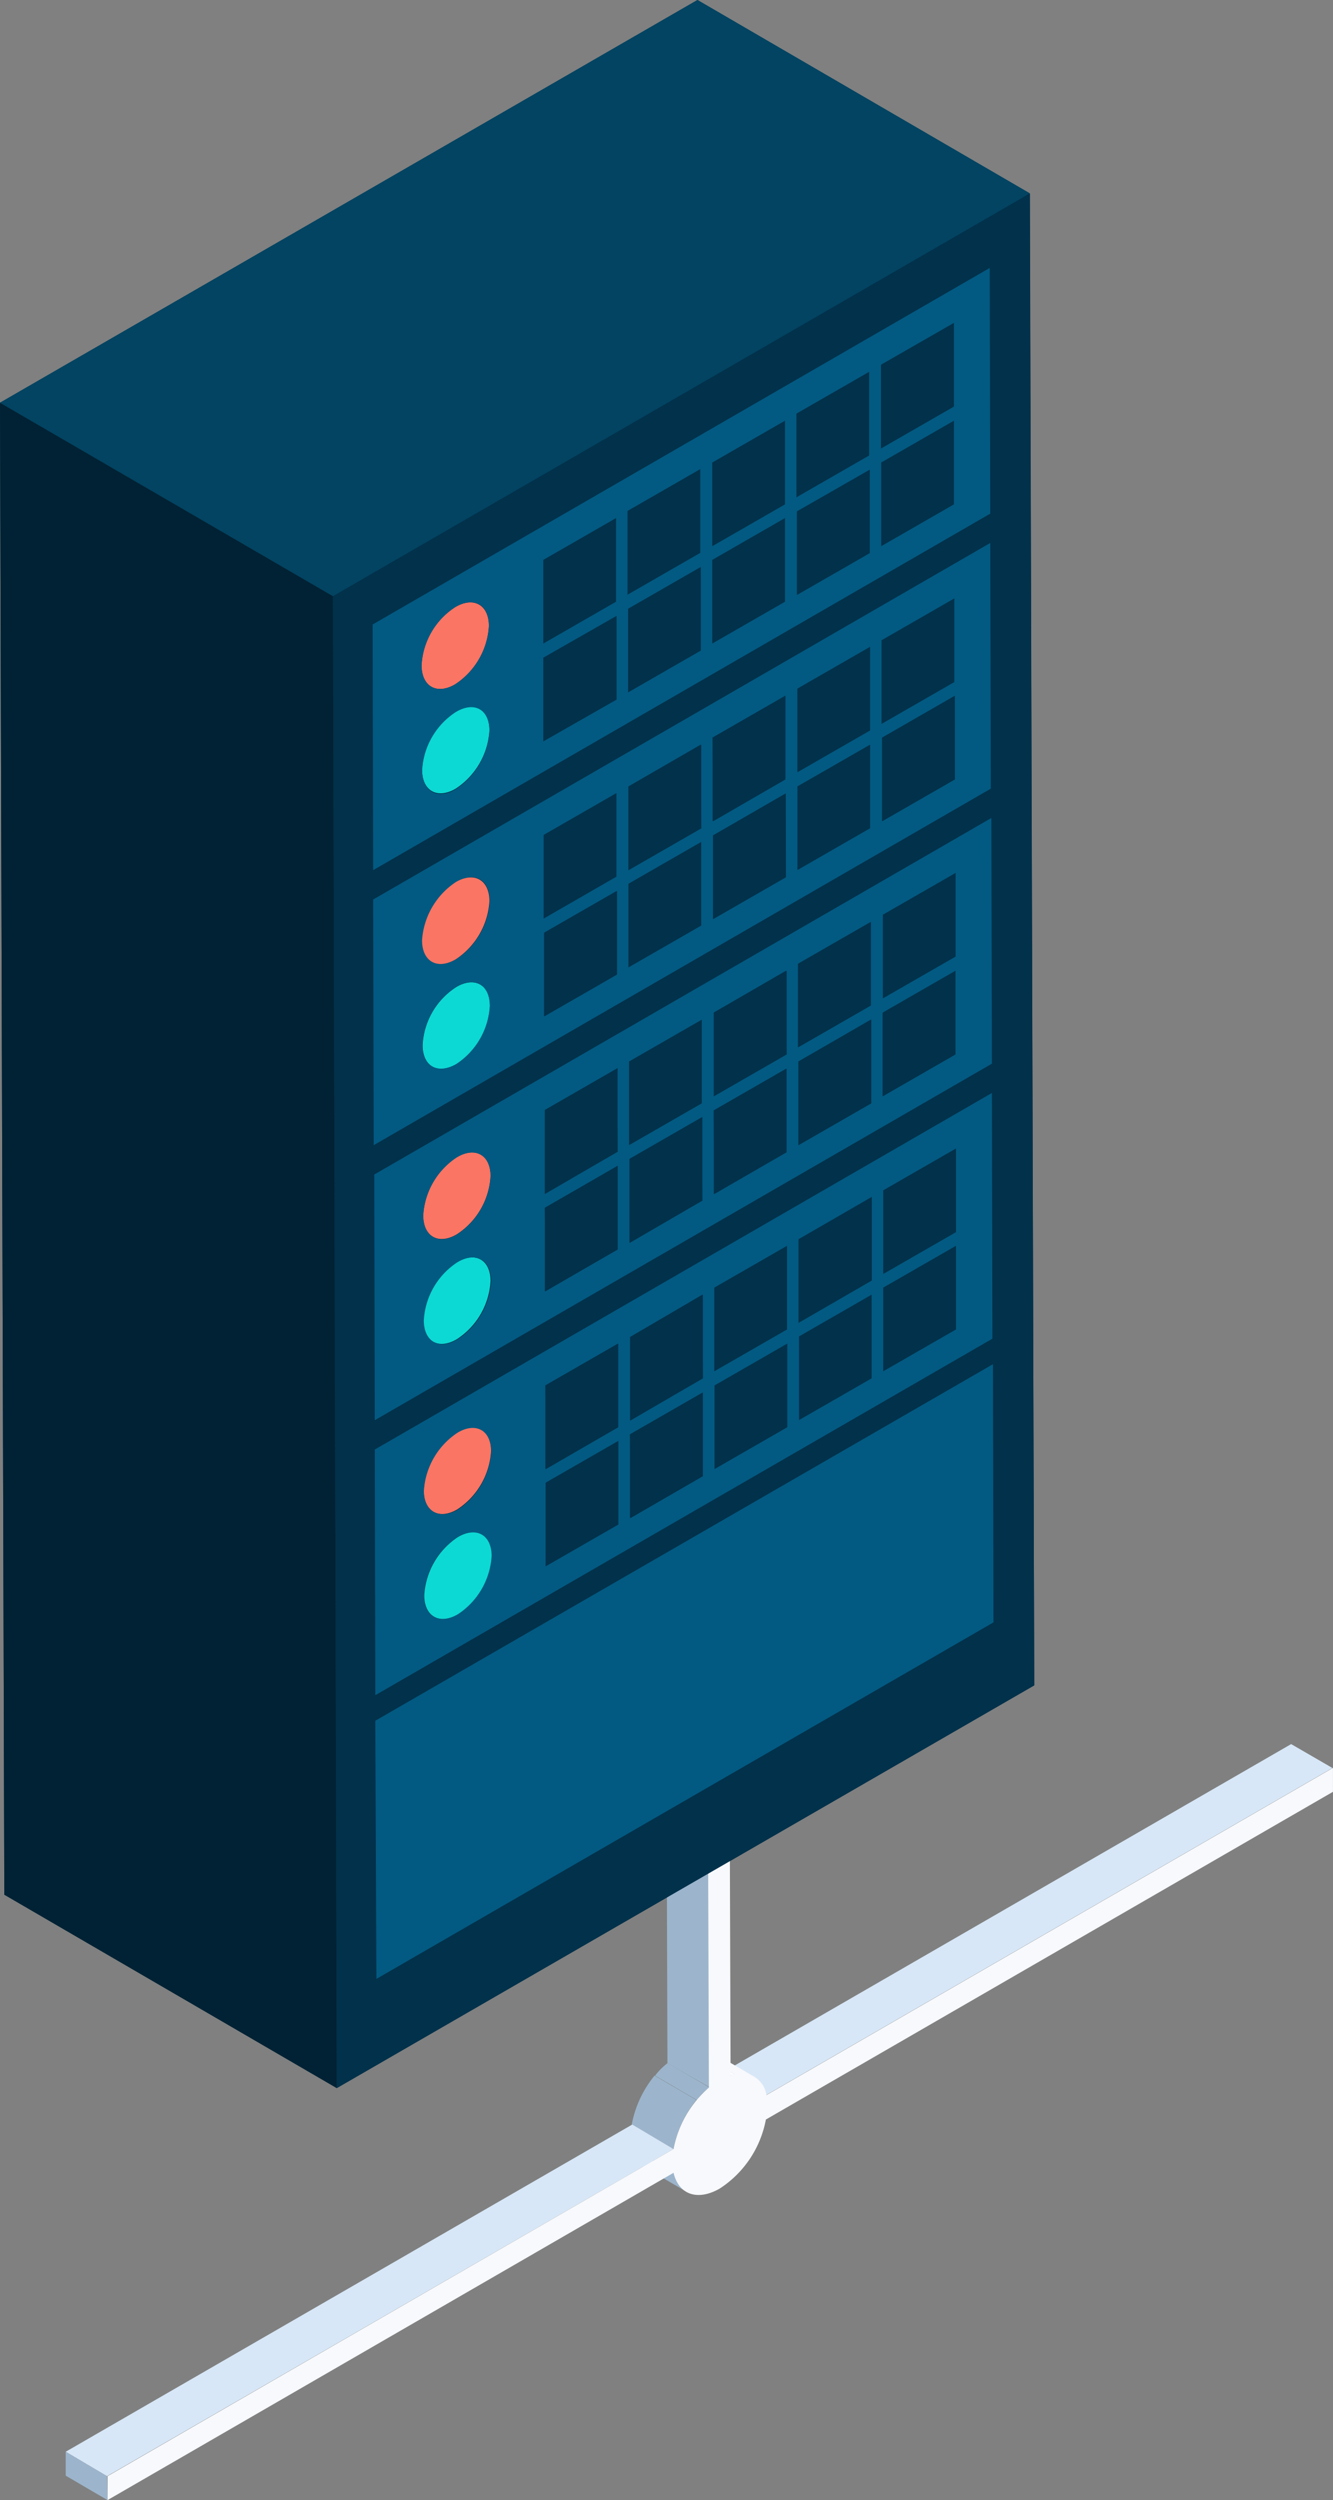 <svg xmlns="http://www.w3.org/2000/svg" viewBox="0 0 40 74.98"><rect x="0" y="0" width="40" height="74.98" fill="#808080" stroke="none"/><defs><style>.a{fill:#02314b;}.b{fill:#d7e7f7;}.c{fill:#9cb5cc;}.d{fill:#fff;}.e{fill:#f8f9fc;}.f{fill:#012234;}.g{fill:#024462;}.h{fill:#0dd9d4;}.i{fill:#025a82;}.j{fill:#fa7564;}</style></defs><g transform="translate(-140 -18)"><path class="a" d="M170.9,23.8,160.929,18,140,30.078l.13,44.743,9.976,5.8,20.929-12.078Z"/><g transform="translate(141.972 64.373)"><g transform="translate(0)"><g transform="translate(19.772 5.933)"><path class="b" d="M274.639,349.43l-1.239-.717,17-9.813,1.239.717Z" transform="translate(-273.4 -338.9)"/></g><g transform="translate(17.001 18.06)"><path class="c" d="M258.03,414.6l-1.255-.734a.853.853,0,0,1-.375-.57l1.255.734a.8.8,0,0,0,.375.57Z" transform="translate(-256.4 -413.3)"/></g><g transform="translate(18.68 15.071)"><path class="d" d="M267.955,395.866l-1.255-.733a1.059,1.059,0,0,0,.114-.033l1.255.734a1.039,1.039,0,0,1-.114.033Z" transform="translate(-266.7 -395.077)"/><path class="e" d="M268.755,395.716l-1.255-.733a.825.825,0,0,1,.57.065l1.255.734a.838.838,0,0,0-.571-.065Z" transform="translate(-267.37 -394.959)"/></g><g transform="translate(16.985 15.501)"><path class="c" d="M257.555,402.1l-1.255-.734a3.276,3.276,0,0,1,.685-1.467l1.255.733a3.372,3.372,0,0,0-.685,1.467Z" transform="translate(-256.3 -399.525)"/><path class="c" d="M261.855,398.708l-1.255-.734a2.039,2.039,0,0,1,.375-.375l1.255.733a1.636,1.636,0,0,0-.375.375Z" transform="translate(-259.899 -397.6)"/></g><g transform="translate(18.011 0.359)"><path class="c" d="M263.9,320.56l-1.255-.717L262.6,304.7l1.255.733Z" transform="translate(-262.6 -304.7)"/></g><g transform="translate(18.011)"><path class="b" d="M263.855,303.592l-1.255-.734.636-.359,1.255.717Z" transform="translate(-262.6 -302.5)"/></g><g transform="translate(0 17.343)"><path class="b" d="M153.339,419.446l-1.239-.733,17-9.813,1.239.734Z" transform="translate(-152.1 -408.9)"/></g><g transform="translate(0 27.156)"><path class="c" d="M153.355,470.551l-1.255-.734V469.1l1.239.734Z" transform="translate(-152.1 -469.1)"/></g><g transform="translate(1.255 0.717)"><path class="e" d="M178.447,306.9l.049,15.143a.777.777,0,0,1,1.076.6l17-9.813v.717l-17.017,9.829a3.157,3.157,0,0,1-1.385,2.07c-.685.391-1.239.163-1.385-.473L159.8,334.789v-.717l16.985-9.813a3.257,3.257,0,0,1,1.06-1.842l-.049-15.143Z" transform="translate(-159.8 -306.9)"/></g></g></g><g transform="translate(140 18)"><g transform="translate(0 12.078)"><path class="f" d="M150.106,142.646l-9.976-5.8L140,92.1l9.992,5.8Z" transform="translate(-140 -92.1)"/></g><path class="g" d="M149.992,35.881,140,30.078,160.929,18l9.976,5.8Z" transform="translate(-140 -18)"/><g transform="translate(9.992 5.803)"><path class="a" d="M222.213,53.6l.13,44.743-20.929,12.078L201.3,65.678Z" transform="translate(-201.3 -53.6)"/></g></g><g transform="translate(151.182 26.036)"><g transform="translate(12.73 6.047)"><path class="a" d="M288.868,104.4l.016,2.51-2.184,1.255v-2.51Z" transform="translate(-286.7 -104.4)"/></g><g transform="translate(12.747 14.295)"><path class="a" d="M288.984,155v2.51l-2.168,1.255-.016-2.494Z" transform="translate(-286.8 -155)"/></g><g transform="translate(12.747 11.361)"><path class="a" d="M288.968,137l.016,2.51-2.184,1.255v-2.51Z" transform="translate(-286.8 -137)"/></g><g transform="translate(15.273 9.91)"><path class="a" d="M304.484,128.1v2.51l-2.184,1.255v-2.51Z" transform="translate(-302.3 -128.1)"/></g><g transform="translate(15.289 18.158)"><path class="a" d="M304.584,178.7l.016,2.494-2.184,1.271-.016-2.51Z" transform="translate(-302.4 -178.7)"/></g><g transform="translate(10.269 32.258)"><path class="a" d="M273.768,265.2l.016,2.51-2.184,1.255v-2.51Z" transform="translate(-271.6 -265.2)"/></g><g transform="translate(10.253 29.34)"><path class="a" d="M273.684,247.3v2.494l-2.184,1.255v-2.494Z" transform="translate(-271.5 -247.3)"/></g><g transform="translate(15.322 29.34)"><path class="a" d="M304.784,247.3v2.494l-2.168,1.271-.016-2.51Z" transform="translate(-302.6 -247.3)"/></g><g transform="translate(15.322 26.406)"><path class="a" d="M304.784,229.3v2.51l-2.184,1.255v-2.51Z" transform="translate(-302.6 -229.3)"/></g><g transform="translate(5.2 35.192)"><path class="a" d="M242.668,283.2l.016,2.494-2.184,1.271v-2.51Z" transform="translate(-240.5 -283.2)"/></g><g transform="translate(0)"><g transform="translate(12.795 30.807)"><path class="a" d="M289.284,256.3v2.494l-2.184,1.255v-2.494Z" transform="translate(-287.1 -256.3)"/></g><g transform="translate(12.779 27.873)"><path class="a" d="M289.184,238.3l.016,2.494-2.184,1.271-.016-2.51Z" transform="translate(-287 -238.3)"/></g><g transform="translate(7.694 22.543)"><path class="a" d="M257.984,205.6v2.51l-2.168,1.255-.016-2.51Z" transform="translate(-255.8 -205.6)"/></g><g transform="translate(1.516 29.672)"><path class="h" d="M218.911,249.477c.554-.326,1.011-.065,1.011.57a2.227,2.227,0,0,1-1.011,1.744c-.554.326-1.011.065-1.011-.57A2.3,2.3,0,0,1,218.911,249.477Z" transform="translate(-217.9 -249.336)"/></g><g transform="translate(0.081 32.877)"><path class="i" d="M227.633,269l.016,7.742-18.517,10.693-.033-7.742Z" transform="translate(-209.1 -269)"/></g><g transform="translate(1.532 34.774)"><path class="j" d="M219.011,280.777c.554-.326,1.011-.065,1.011.57a2.253,2.253,0,0,1-1.011,1.744c-.554.326-1.011.065-1.011-.57A2.253,2.253,0,0,1,219.011,280.777Z" transform="translate(-218 -280.636)"/></g><g transform="translate(0.065 24.743)"><path class="i" d="M209,229.793,227.517,219.1l.016,7.368L209.016,237.16Zm9.845-2.135v-2.51l-2.184,1.271v2.51l2.184-1.271Zm-2.543,1.467v-2.51l-2.184,1.255v2.51l2.184-1.255Zm7.612-4.4v-2.51l-2.2,1.271v2.51l2.2-1.271Zm2.526-1.451v-2.51l-2.184,1.255v2.51l2.184-1.255Zm-5.069,2.918v-2.51l-2.184,1.255v2.51l2.184-1.255Zm5.069,0v-2.51l-2.184,1.255v2.51l2.184-1.255Zm-7.6,4.4v-2.51l-2.184,1.255v2.51l2.184-1.255Zm5.069-2.934v-2.51L221.73,226.4v2.51l2.184-1.255Zm-7.6,4.385v-2.51l-2.184,1.255v2.51l2.184-1.255Zm5.069-2.918v-2.51l-2.184,1.255v2.51l2.184-1.255Zm-9.894,5.607a2.253,2.253,0,0,0,1.011-1.744c0-.636-.456-.9-1.011-.57a2.253,2.253,0,0,0-1.011,1.744c0,.636.456.9,1.011.57Zm0-3.13a2.253,2.253,0,0,0,1.011-1.744c0-.636-.456-.9-1.011-.57a2.253,2.253,0,0,0-1.011,1.744c0,.619.456.88,1.011.57Z" transform="translate(-209 -219.1)"/></g><g transform="translate(1.516 26.526)"><path class="j" d="M218.911,230.177c.554-.326,1.011-.065,1.011.57a2.227,2.227,0,0,1-1.011,1.744c-.554.326-1.011.065-1.011-.57A2.253,2.253,0,0,1,218.911,230.177Z" transform="translate(-217.9 -230.036)"/></g><g transform="translate(0.049 16.496)"><path class="i" d="M208.9,179.193,227.417,168.5l.016,7.368L208.916,186.56Zm9.845.782v-2.51l-2.184,1.255v2.51l2.184-1.255Zm-2.543,1.467v-2.51l-2.184,1.255v2.51l2.184-1.255Zm10.139-5.852v-2.51l-2.184,1.255v2.51l2.184-1.255Zm-2.526,1.467v-2.51L221.63,175.8v2.51l2.184-1.255Zm-2.543,1.467v-2.51l-2.184,1.255v2.51l2.184-1.255Zm-2.543-1.467v-2.51l-2.184,1.255v2.51l2.184-1.255Zm-2.527,1.451V176l-2.184,1.255v2.51l2.184-1.255Zm7.6-4.385v-2.51l-2.184,1.255v2.51l2.184-1.255Zm2.543-1.467v-2.51l-2.184,1.255v2.51l2.184-1.255Zm-5.069,2.934v-2.51l-2.184,1.255v2.51l2.184-1.255Zm-9.894,5.4a2.227,2.227,0,0,0,1.011-1.744c0-.636-.456-.9-1.011-.57a2.227,2.227,0,0,0-1.011,1.744c0,.636.456.9,1.011.57Zm.016,3.146a2.227,2.227,0,0,0,1.011-1.744c0-.636-.456-.9-1.011-.57a2.227,2.227,0,0,0-1.011,1.744c0,.636.456.9,1.011.571Z" transform="translate(-208.9 -168.5)"/></g><g transform="translate(15.306 21.092)"><path class="a" d="M304.684,196.7v2.494l-2.184,1.255v-2.494Z" transform="translate(-302.5 -196.7)"/></g><g transform="translate(12.779 22.543)"><path class="a" d="M289.168,205.6l.016,2.51L287,209.365v-2.51Z" transform="translate(-287 -205.6)"/></g><g transform="translate(10.236 24.01)"><path class="a" d="M273.584,214.6v2.51l-2.168,1.255-.016-2.51Z" transform="translate(-271.4 -214.6)"/></g><g transform="translate(12.763 19.625)"><path class="a" d="M289.084,187.7v2.494l-2.184,1.255v-2.494Z" transform="translate(-286.9 -187.7)"/></g><g transform="translate(5.183 32.258)"><path class="a" d="M242.584,265.2v2.51l-2.168,1.255-.016-2.51Z" transform="translate(-240.4 -265.2)"/></g><g transform="translate(1.548 37.92)"><path class="h" d="M219.111,300.077c.554-.326,1.011-.065,1.011.57a2.253,2.253,0,0,1-1.011,1.744c-.554.326-1.011.065-1.011-.57A2.253,2.253,0,0,1,219.111,300.077Z" transform="translate(-218.1 -299.936)"/></g><g transform="translate(7.677 17.229)"><path class="a" d="M257.884,173v2.494l-2.168,1.271-.016-2.51Z" transform="translate(-255.7 -173)"/></g><g transform="translate(5.134 15.746)"><path class="a" d="M242.284,163.9v2.51l-2.168,1.271-.016-2.51Z" transform="translate(-240.1 -163.9)"/></g><g transform="translate(1.5 21.424)"><path class="h" d="M218.811,198.877c.554-.326,1.011-.065,1.011.57a2.253,2.253,0,0,1-1.011,1.744c-.554.326-1.011.065-1.011-.57A2.2,2.2,0,0,1,218.811,198.877Z" transform="translate(-217.8 -198.736)"/></g><g transform="translate(0.016 8.248)"><path class="i" d="M208.7,128.593,227.217,117.9l.016,7.368L208.716,135.96Zm9.845-2.135v-2.51l-2.184,1.255v2.51l2.184-1.255ZM216,127.908V125.4l-2.184,1.255v2.51L216,127.908Zm7.612-4.385v-2.51l-2.184,1.255v2.51l2.184-1.255Zm2.527-1.451v-2.51l-2.184,1.255v2.51l2.184-1.255Zm-5.069,2.918v-2.51l-2.184,1.255v2.51l2.184-1.255Zm5.086,0v-2.51l-2.184,1.255v2.51l2.184-1.255Zm-7.612,4.385v-2.51l-2.184,1.255v2.51l2.184-1.255Zm5.069-2.918v-2.51L221.43,125.2v2.51l2.184-1.255Zm-7.6,4.385v-2.51l-2.184,1.255v2.51l2.184-1.255Zm5.069-2.918v-2.51l-2.184,1.255v2.51l2.184-1.255Zm-9.894,5.607a2.227,2.227,0,0,0,1.011-1.744c0-.652-.456-.9-1.011-.57a2.227,2.227,0,0,0-1.011,1.744c0,.636.456.88,1.011.57Zm0-3.146a2.227,2.227,0,0,0,1.011-1.744c0-.652-.456-.9-1.011-.571a2.227,2.227,0,0,0-1.011,1.744c0,.636.456.9,1.011.57Z" transform="translate(-208.7 -117.9)"/></g><g transform="translate(15.289 12.844)"><path class="a" d="M304.568,146.1l.016,2.494-2.184,1.255v-2.494Z" transform="translate(-302.4 -146.1)"/></g><g transform="translate(7.71 25.477)"><path class="a" d="M258.068,223.6l.016,2.494-2.184,1.271v-2.51Z" transform="translate(-255.9 -223.6)"/></g><g transform="translate(10.236 21.076)"><path class="a" d="M273.568,196.6l.016,2.51-2.184,1.255v-2.51Z" transform="translate(-271.4 -196.6)"/></g><g transform="translate(10.22 15.762)"><path class="a" d="M273.468,164l.016,2.51-2.184,1.255v-2.51Z" transform="translate(-271.3 -164)"/></g><g transform="translate(15.257 4.58)"><path class="a" d="M304.384,95.4v2.51l-2.168,1.255-.016-2.51Z" transform="translate(-302.2 -95.4)"/></g><g transform="translate(10.204 12.828)"><path class="a" d="M273.384,146v2.51l-2.168,1.255-.016-2.51Z" transform="translate(-271.2 -146)"/></g><g transform="translate(5.151 18.696)"><path class="a" d="M242.384,182v2.494l-2.184,1.255v-2.494Z" transform="translate(-240.2 -182)"/></g><g transform="translate(7.677 14.295)"><path class="a" d="M257.868,155l.016,2.51-2.184,1.255v-2.51Z" transform="translate(-255.7 -155)"/></g><g transform="translate(10.187 7.514)"><path class="a" d="M273.284,113.4v2.494l-2.168,1.271-.016-2.51Z" transform="translate(-271.1 -113.4)"/></g><g transform="translate(12.714 3.113)"><path class="a" d="M288.784,86.4v2.51l-2.168,1.255-.016-2.494Z" transform="translate(-286.6 -86.4)"/></g><g transform="translate(7.661 8.965)"><path class="a" d="M257.784,122.3v2.51l-2.184,1.255v-2.494Z" transform="translate(-255.6 -122.3)"/></g><g transform="translate(10.187 4.58)"><path class="a" d="M273.268,95.4l.016,2.51L271.1,99.165v-2.51Z" transform="translate(-271.1 -95.4)"/></g><g transform="translate(1.483 18.278)"><path class="j" d="M218.711,179.577c.554-.326,1.011-.065,1.011.571a2.253,2.253,0,0,1-1.011,1.744c-.554.326-1.011.065-1.011-.57A2.272,2.272,0,0,1,218.711,179.577Z" transform="translate(-217.7 -179.436)"/></g><g transform="translate(5.118 10.432)"><path class="a" d="M242.184,131.3l.016,2.51-2.184,1.255-.016-2.51Z" transform="translate(-240 -131.3)"/></g><g transform="translate(7.645 6.047)"><path class="a" d="M257.684,104.4v2.494l-2.168,1.271-.016-2.51Z" transform="translate(-255.5 -104.4)"/></g><g transform="translate(5.118 7.514)"><path class="a" d="M242.184,113.4v2.494L240,117.149v-2.494Z" transform="translate(-240 -113.4)"/></g><g transform="translate(1.483 13.16)"><path class="h" d="M218.711,148.177c.554-.326,1.011-.065,1.011.57a2.253,2.253,0,0,1-1.011,1.744c-.554.326-1.011.065-1.011-.57A2.209,2.209,0,0,1,218.711,148.177Z" transform="translate(-217.7 -148.036)"/></g><g transform="translate(1.467 10.03)"><path class="j" d="M218.611,128.977c.554-.326,1.011-.065,1.011.57a2.253,2.253,0,0,1-1.011,1.744c-.554.326-1.011.065-1.011-.57A2.2,2.2,0,0,1,218.611,128.977Z" transform="translate(-217.6 -128.836)"/></g><path class="i" d="M208.6,77.993,227.117,67.3l.016,7.368L208.616,85.36Zm14.9-5.069v-2.51l-2.184,1.255v2.51l2.184-1.255Zm-7.579,7.319v-2.51l-2.2,1.255V81.5l2.2-1.255Zm-.016-2.934V74.8l-2.184,1.255v2.51l2.184-1.255Zm2.543,1.467v-2.51l-2.184,1.255v2.51l2.184-1.255Zm-.016-2.934v-2.51l-2.184,1.255V77.1l2.184-1.255Zm5.086.016v-2.51L221.33,74.6v2.51l2.184-1.255Zm2.526-1.467V71.88l-2.184,1.255v2.51l2.184-1.255Zm0-2.934v-2.51L223.857,70.2v2.51l2.184-1.255Zm-5.069,5.852V74.8l-2.184,1.255v2.51l2.184-1.255Zm0-2.918V71.88l-2.184,1.255v2.51l2.184-1.255Zm-9.878,8.541a2.253,2.253,0,0,0,1.011-1.744c0-.652-.456-.9-1.011-.57a2.227,2.227,0,0,0-1.011,1.744c0,.636.456.9,1.011.571Zm-.016-3.146a2.253,2.253,0,0,0,1.011-1.744c0-.652-.456-.9-1.011-.571a2.227,2.227,0,0,0-1.011,1.744c0,.636.456.9,1.011.57Z" transform="translate(-208.6 -67.3)"/></g><g transform="translate(15.257 1.663)"><path class="a" d="M304.368,77.5l.016,2.494L302.2,81.249V78.755Z" transform="translate(-302.2 -77.5)"/></g><g transform="translate(5.167 26.927)"><path class="a" d="M242.484,232.5v2.51l-2.168,1.255-.016-2.494Z" transform="translate(-240.3 -232.5)"/></g><g transform="translate(5.167 24.01)"><path class="a" d="M242.468,214.6l.016,2.494-2.184,1.271v-2.51Z" transform="translate(-240.3 -214.6)"/></g><g transform="translate(7.726 33.725)"><path class="a" d="M258.184,274.2v2.51l-2.168,1.255-.016-2.51Z" transform="translate(-256 -274.2)"/></g><g transform="translate(7.726 30.791)"><path class="a" d="M258.168,256.2l.016,2.51L256,259.965v-2.494Z" transform="translate(-256 -256.2)"/></g></g></g></svg>